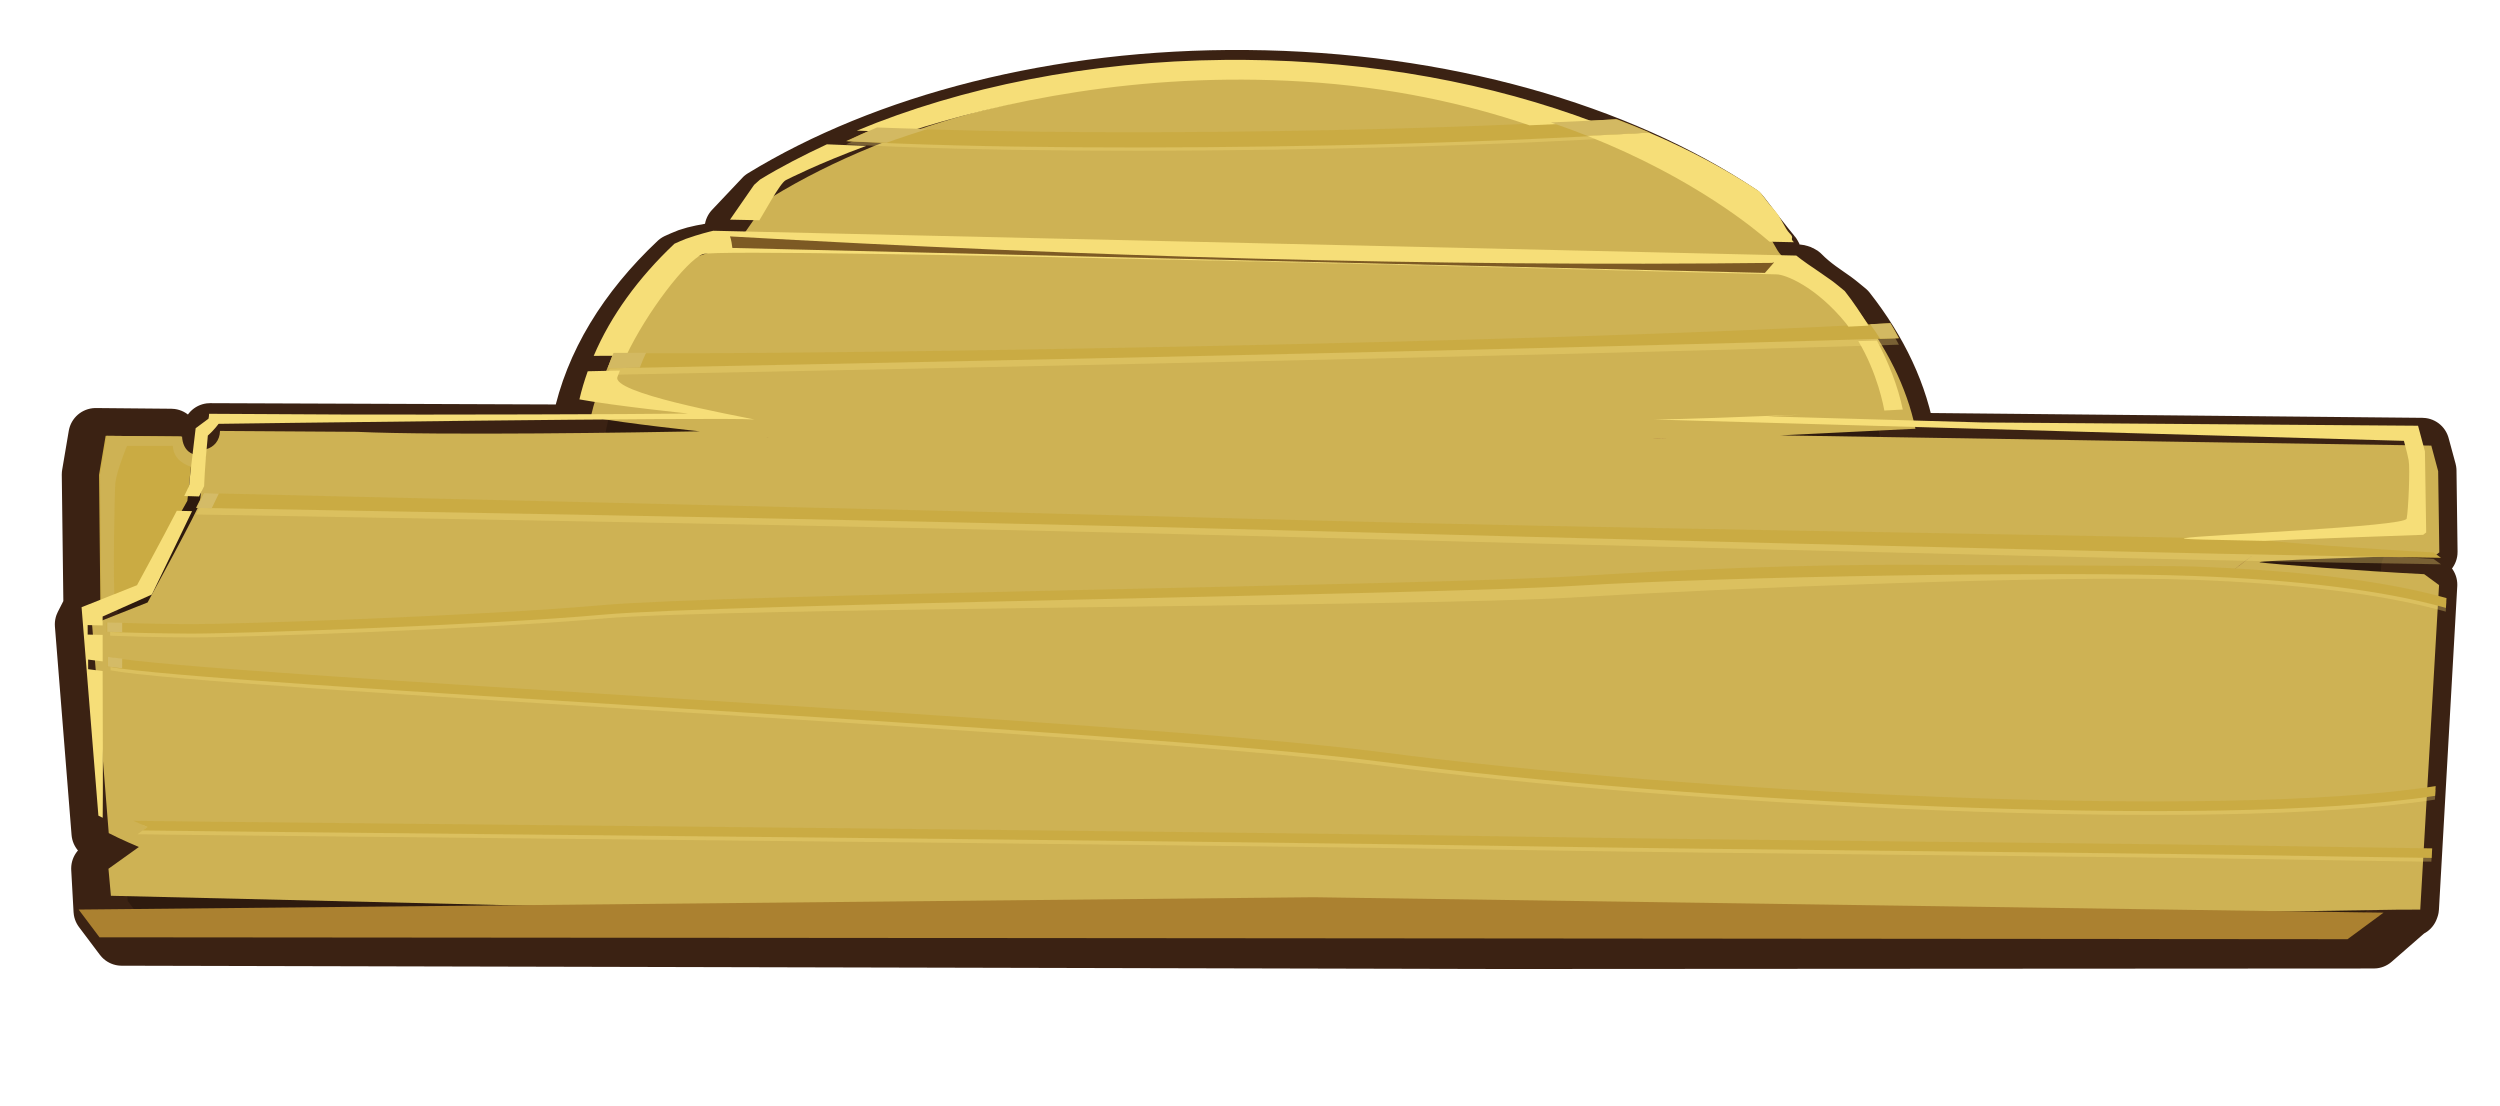 <?xml version="1.0" encoding="UTF-8" standalone="no"?>
<!-- Created with Inkscape (http://www.inkscape.org/) -->

<svg
   xmlns:dc="http://purl.org/dc/elements/1.1/"
   xmlns:cc="http://creativecommons.org/ns#"
   xmlns:rdf="http://www.w3.org/1999/02/22-rdf-syntax-ns#"
   xmlns:svg="http://www.w3.org/2000/svg"
   xmlns="http://www.w3.org/2000/svg"
   xmlns:sodipodi="http://sodipodi.sourceforge.net/DTD/sodipodi-0.dtd"
   xmlns:inkscape="http://www.inkscape.org/namespaces/inkscape"
   width="1287.273"
   height="569.71"
   viewBox="0 0 340.591 150.736"
   version="1.1"
   id="svg23489"
   inkscape:version="0.48.5 r10040"
   sodipodi:docname="header_board_light_wood_cornered.svg">
  <defs
     id="defs23483" />
  <sodipodi:namedview
     id="base"
     pagecolor="#7d848b"
     bordercolor="#666666"
     borderopacity="1.0"
     inkscape:pageopacity="1"
     inkscape:pageshadow="2"
     inkscape:zoom="0.075338452"
     inkscape:cx="6470.846"
     inkscape:cy="-632.44284"
     inkscape:document-units="px"
     inkscape:current-layer="layer1"
     showgrid="false"
     inkscape:pagecheckerboard="false"
     showborder="true"
     units="px"
     inkscape:window-width="1920"
     inkscape:window-height="1017"
     inkscape:window-x="-8"
     inkscape:window-y="-8"
     inkscape:window-maximized="1"
     inkscape:showpageshadow="false"
     guidetolerance="28"
     fit-margin-top="25"
     fit-margin-left="25"
     fit-margin-bottom="25"
     fit-margin-right="25">
    <inkscape:grid
       type="xygrid"
       id="grid24034"
       spacingx="1px"
       spacingy="1px"
       empspacing="8"
       visible="true"
       enabled="true"
       snapvisiblegridlinesonly="true"
       originx="3722.856px"
       originy="-355.333px" />
  </sodipodi:namedview>
  <g
     inkscape:label="Layer 1"
     inkscape:groupmode="layer"
     id="layer1"
     transform="translate(985.006,-52.249)">
    <g
       transform="matrix(1.572,0,0,1.572,-4365.84,385.122)"
       id="g27435">
      <g
         id="g27437"
         transform="matrix(-1,-0.008,-0.008,1,4513.894,-420.685)">
        <path
           sodipodi:nodetypes="ccccccc"
           inkscape:connector-curvature="0"
           id="path27439"
           d="m 2150.494,272.35 6.011,31.833 0.153,13.79 188.914,0.038 -0.157,-9.564 8.617,-31.546 z"
           style="opacity:0;color:#000000;fill:#48240f;fill-opacity:1;fill-rule:nonzero;stroke:none;stroke-width:15;marker:none;visibility:visible;display:inline;overflow:visible;enable-background:accumulate" />
        <g
           transform="translate(-4.967,354.151)"
           id="g27441">
          <g
             id="g27443"
             transform="translate(166.836,-17.902)">
            <g
               transform="matrix(0.778,0,0,0.778,304.755,17.661)"
               id="g27445">
              <path
                 sodipodi:nodetypes="sccsscsccccccccccccccccccccccccccccccccccccs"
                 inkscape:connector-curvature="0"
                 id="path27447"
                 transform="matrix(0.34,0,0,0.34,-607.648,1.159)"
                 d="m 8541.844,-458 c -64.498,0 -122.43,16.584 -162.5,42.938 -0.165,0.207 -0.412,0.456 -0.563,0.656 -1.691,2.255 -8.583,11.004 -10.169,12.766 -1.586,1.762 3.66,3.309 2.204,4.719 -2.913,2.819 -9.3,0.059 -11.59,1.633 -3.794,3.829 -8.016,6.346 -10.789,8.32 -1.49,1.061 -2.929,2.303 -4.406,3.469 -10.522,13.192 -17.591,27.541 -20.094,42.719 l -0.399,-0.023 -0.265,-0.015 -0.993,-0.056 -166.663,0.299 -2.344,8.375 -0.562,26.594 7.125,5.594 -7.125,5.125 5.156,106 0.156,0.125 0,0.281 0,0.031 0.344,0 11.844,10.5 285.319,2.451 452.464,2.54 6.906,-9.031 0.875,-13.812 -9.906,-7.219 c 0,0 6.141,-2.532 9.906,-4.469 l 6,-68.25 -2.774,-5.548 0.889,-43.577 -2.063,-12.819 -24.709,0.031 c -0.132,2.225 -0.974,4.333 -2.906,5.406 -4.405,2.447 -9.783,-2.015 -9.844,-7.337 l -120.495,-0.509 c -0.167,-1.068 -0.353,-2.095 -0.562,-3.094 -3.804,-19.358 -14.746,-37.416 -31.25,-53.219 -1.257,-0.542 -2.51,-1.185 -3.719,-1.625 -5.169,-1.879 -14.95,-2.844 -14.95,-2.844 l 0.563,-6.198 c 0,0 -9.548,-10.309 -9.831,-10.584 C 8660.25,-442.461 8604.144,-458 8541.844,-458 z"
                 style="color:#000000;fill:#2e1a0e;fill-opacity:1;fill-rule:nonzero;stroke:#3b2213;stroke-width:17.905;stroke-linejoin:round;stroke-miterlimit:4;stroke-opacity:1;stroke-dasharray:none;marker:none;visibility:visible;display:inline;overflow:visible;enable-background:accumulate" />
              <path
                 inkscape:connector-curvature="0"
                 id="path27449"
                 d="m 2295.52,-154.505 c -21.921,0 -41.611,5.636 -55.23,14.593 -0.056,0.07 -0.14,0.155 -0.191,0.223 -0.575,0.767 -1.129,1.44 -1.667,2.039 -0.539,0.599 -1.056,1.889 -1.551,2.369 -0.625,0.605 0.064,0.497 -0.478,0.998 38.746,0.423 77.492,-0.399 116.238,-2.018 l -2.666,-3.898 c 0,0 -0.562,-0.502 -0.659,-0.595 -13.553,-8.431 -32.622,-13.712 -53.796,-13.712 z"
                 style="color:#000000;fill:#ceb254;fill-opacity:1;fill-rule:nonzero;stroke:none;stroke-width:50;marker:none;visibility:visible;display:inline;overflow:visible;enable-background:accumulate" />
              <path
                 inkscape:connector-curvature="0"
                 id="path27451"
                 d="m 2354.499,-135.047 -120.784,1.944 c -0.352,0.282 -0.785,0.591 -1.285,0.935 -0.779,0.535 -1.702,1.135 -2.645,1.806 -0.506,0.36 -0.995,0.783 -1.498,1.179 -3.263,4.091 -5.543,8.509 -6.564,13.17 l 15.061,0.86 -44.356,0.356 -28.178,0.202 -0.786,2.846 -0.202,9.039 0.34,0.266 c 8.021,0.359 19.472,0.798 19.692,0.988 -0.012,0.006 -0.037,0.016 -0.074,0.021 -1.144,0.163 -11.311,0.876 -18.29,1.168 l -1.667,1.2 1.806,36.165 2.676,0.032 113.393,2.713 141.174,-2.227 0.297,-3.006 -3.367,-2.453 c 0,0 2.087,-0.86 3.367,-1.519 l 2.039,-23.197 0,-0.032 -6.16,-2.496 c 0,0 -5.757,-10.726 -5.757,-11.237 0,-0.4 -0.307,-3.001 -0.627,-5.884 -0.852,-0.236 -1.517,-0.965 -1.529,-2.05 l -15.262,-0.021 c -9.2,0.348 -31.858,-0.189 -38.181,-0.364 0,0 8.132,-0.785 12.161,-1.498 -1.406,-6.33 -5.062,-12.238 -10.483,-17.429 -0.427,-0.184 -0.853,-0.403 -1.264,-0.552 -1.447,-0.526 -2.651,-0.829 -3.048,-0.924 z"
                 style="color:#000000;fill:#ceb254;fill-opacity:1;fill-rule:nonzero;stroke:none;stroke-width:50;marker:none;visibility:visible;display:inline;overflow:visible;enable-background:accumulate"
                 sodipodi:nodetypes="ccccccccccccccccccccccccccsccccccccc" />
              <path
                 inkscape:connector-curvature="0"
                 id="path27453"
                 d="m 2183.966,-102.281 2.082,1.636 0.011,-0.011 -2.092,-1.625 z"
                 style="color:#000000;fill:#7f4a2c;fill-opacity:1;fill-rule:nonzero;stroke:none;stroke-width:50;marker:none;visibility:visible;display:inline;overflow:visible;enable-background:accumulate" />
              <path
                 sodipodi:nodetypes="cccccccccc"
                 inkscape:connector-curvature="0"
                 id="path27455"
                 d="m 2423.308,-113.612 -8.398,0.011 c -0.045,0.756 -0.331,1.473 -0.988,1.837 -0.089,0.05 -0.185,0.089 -0.276,0.127 l 0.499,5.185 5.619,10.218 3.969,2.092 0.276,-15.114 -0.701,-4.357 z"
                 style="color:#000000;fill:#caab43;fill-opacity:1;fill-rule:nonzero;stroke:none;stroke-width:50;marker:none;visibility:visible;display:inline;overflow:visible;enable-background:accumulate" />
              <path
                 style="color:#000000;fill:#ab8130;fill-opacity:1;fill-rule:nonzero;stroke:none;stroke-width:15;marker:none;visibility:visible;display:inline;overflow:visible;enable-background:accumulate"
                 d="m 8185.494,-305.999 15.035,11.27 944.925,6.767 8.855,-11.593 -519.151,-9.332 z"
                 id="path27457"
                 inkscape:connector-curvature="0"
                 transform="matrix(0.265,0,0,0.265,-6.3049604e-6,18.562)"
                 sodipodi:nodetypes="cccccc" />
              <path
                 inkscape:connector-curvature="0"
                 style="font-size:medium;font-style:normal;font-variant:normal;font-weight:normal;font-stretch:normal;text-indent:0;text-align:start;text-decoration:none;line-height:normal;letter-spacing:normal;word-spacing:normal;text-transform:none;direction:ltr;block-progression:tb;writing-mode:lr-tb;text-anchor:start;baseline-shift:baseline;opacity:0.332;color:#000000;fill:#f6de78;fill-opacity:1;fill-rule:nonzero;stroke:none;stroke-width:4;marker:none;visibility:visible;display:inline;overflow:visible;enable-background:accumulate;font-family:Sans;-inkscape-font-specification:Sans"
                 d="m 8651.469,-824.125 c -26.38,1.559 -58.743,2.78 -92.5,3.469 -52.218,1.065 -107.809,0.929 -149.906,-0.969 -3.464,1.434 -6.843,2.92 -10.156,4.469 43.28,2.381 103.648,2.653 160.156,1.5 38.51,-0.786 75.035,-2.206 103.188,-4.094 -3.518,-1.517 -7.112,-2.981 -10.781,-4.375 z M 8741,-756.156 c -128.094,3.909 -373.312,8.537 -418.375,9.375 -0.715,1.671 -1.333,3.366 -1.938,5.062 41.25,-0.765 294.461,-5.564 423.094,-9.531 -0.871,-1.642 -1.806,-3.292 -2.781,-4.906 z m -552.715,55.188 c -0.677,1.367 -1.494,3.002 -2.469,4.875 21.833,0.481 212.628,3.556 364.934,7.844 82.651,2.327 230.192,6.179 295.977,7.656 29.063,0.652 54.279,1.138 74.594,1.438 l -2.469,-1.781 c -20.525,-1.026 -50.418,-3.367 -53.781,-3.875 -0.109,-0.017 -0.183,-0.045 -0.219,-0.062 0.095,-0.081 1.069,-0.183 2.438,-0.281 -6.893,-0.146 -13.092,-0.272 -20.469,-0.438 -65.767,-1.476 -209.582,-3.704 -292.227,-6.031 -156.427,-4.404 -350.464,-8.848 -366.309,-9.344 z m 558.528,23.062 c -34.625,-0.09 -72.019,1.428 -108.875,3.656 -49.142,2.972 -279.599,5.731 -318.969,9.219 -39.37,3.487 -121.6,6.204 -135.278,6.094 -12.579,-0.101 -18.443,-0.3 -26,-0.594 l 0,3.125 c 7.577,0.294 13.439,0.493 25.969,0.594 14.12,0.114 96.221,-2.607 135.59,-6.094 39.369,-3.487 268.696,-3.657 317.781,-6.625 49.085,-2.968 160.088,-7.286 203.134,-5.625 32.785,1.265 61.567,4.518 82.688,10.5 l 0.156,-3.188 c -21.5,-6.018 -50.121,-9.18 -82.719,-10.438 -8.103,-0.313 -76.352,-0.471 -84.884,-0.562 -2.844,-0.031 -5.708,-0.055 -8.594,-0.062 z m -588.997,29.688 0,3.156 c 32.275,6.178 334.346,20.773 416.09,31.531 99.347,13.076 272.492,22.635 345.352,11.469 l 0.187,-3.188 c -72,11.142 -245.569,1.725 -345.102,-11.375 -82.112,-10.807 -384.558,-25.471 -416.528,-31.594 z m 10.344,53.781 c 0.6,0.259 1.719,0.719 1.719,0.719 l -3.281,2.375 c 32.671,0.544 350.17,3.658 457.153,5.594 61.92,1.12 184.21,2.204 231.915,3 23.852,0.398 44.035,0.763 58.688,0.969 1.558,0.022 2.566,0.02 3.719,0.031 l 0.188,-3.094 c -1.197,-0.012 -2.264,-0.04 -3.875,-0.062 -14.647,-0.206 -34.837,-0.571 -58.688,-0.969 -47.701,-0.796 -169.964,-1.88 -231.883,-3 -107.207,-1.94 -416.783,-4.976 -455.653,-5.562 z"
                 transform="matrix(-0.34,-0.003,-0.003,0.34,5194.273,156.295)"
                 id="path27459"
                 sodipodi:nodetypes="csccscccccccccsscccccssccsssccssssccsccccsccsccccssccccsscc" />
              <path
                 inkscape:connector-curvature="0"
                 style="font-size:medium;font-style:normal;font-variant:normal;font-weight:normal;font-stretch:normal;text-indent:0;text-align:start;text-decoration:none;line-height:normal;letter-spacing:normal;word-spacing:normal;text-transform:none;direction:ltr;block-progression:tb;writing-mode:lr-tb;text-anchor:start;baseline-shift:baseline;color:#000000;fill:#caab43;fill-opacity:1;fill-rule:nonzero;stroke:none;stroke-width:4;marker:none;visibility:visible;display:inline;overflow:visible;enable-background:accumulate;font-family:Sans;-inkscape-font-specification:Sans"
                 d="m 8651.469,-825.188 c -26.381,1.559 -58.743,2.78 -92.5,3.469 -52.218,1.065 -107.809,0.929 -149.906,-0.969 -3.464,1.434 -6.844,2.92 -10.156,4.469 43.28,2.381 103.679,2.653 160.188,1.5 38.51,-0.786 75.004,-2.206 103.156,-4.094 -3.518,-1.517 -7.112,-2.981 -10.781,-4.375 z m 89.562,66.906 c -116.38,6.518 -365.371,10.306 -418.375,9.375 -0.715,1.671 -1.333,3.366 -1.937,5.062 41.25,-0.765 294.461,-5.564 423.094,-9.531 -0.872,-1.642 -1.806,-3.292 -2.781,-4.906 z m -552.747,55.188 c -0.677,1.367 -1.463,2.97 -2.438,4.844 21.833,0.481 212.597,3.587 364.903,7.875 82.651,2.327 230.192,6.179 295.977,7.656 29.063,0.652 54.279,1.138 74.594,1.438 l -2.437,-1.781 c -20.525,-1.026 -50.419,-3.367 -53.781,-3.875 -0.109,-0.017 -0.184,-0.044 -0.219,-0.062 0.095,-0.081 1.068,-0.182 2.437,-0.281 -6.893,-0.146 -13.092,-0.272 -20.469,-0.438 -65.767,-1.476 -209.582,-3.704 -292.227,-6.031 -156.427,-4.404 -350.495,-8.848 -366.34,-9.344 z m 558.528,23.938 c -34.625,-0.09 -72.019,1.428 -108.875,3.656 -49.142,2.972 -279.568,5.731 -318.938,9.219 -39.37,3.487 -121.631,6.235 -135.309,6.125 -12.579,-0.101 -19.568,-0.331 -27.125,-0.625 l 0,3.125 c 7.577,0.294 14.564,0.493 27.094,0.594 14.121,0.114 96.221,-2.607 135.59,-6.094 39.369,-3.487 269.789,-6.251 318.875,-9.219 49.085,-2.968 159.025,-4.692 202.071,-3.031 32.818,1.266 61.592,4.538 82.719,10.531 l 0.188,-3.219 c -21.507,-6.029 -50.186,-9.147 -82.812,-10.406 -8.104,-0.313 -76.352,-0.502 -84.884,-0.594 -2.844,-0.031 -5.708,-0.055 -8.594,-0.062 z m -590.122,29.688 0,3.156 c 32.275,6.178 335.503,20.773 417.247,31.531 99.375,13.079 272.525,22.65 345.384,11.469 l 0.188,-3.188 c -71.998,11.157 -245.602,1.729 -345.165,-11.375 -82.112,-10.807 -385.683,-25.471 -417.653,-31.594 z m 8.563,53.719 c 2.485,1.125 4.625,2.031 4.625,2.031 l -1.563,1.125 c 35.825,0.578 349.262,3.672 455.465,5.594 61.92,1.12 184.179,2.204 231.884,3 23.852,0.398 44.067,0.763 58.719,0.969 1.584,0.022 2.611,0.051 3.781,0.062 l 0.188,-3.125 c -1.214,-0.012 -2.3,-0.039 -3.938,-0.062 -14.647,-0.206 -34.837,-0.571 -58.688,-0.969 -47.701,-0.796 -169.995,-1.88 -231.915,-3 -108.615,-1.965 -425.219,-5.099 -458.559,-5.625 z"
                 transform="matrix(-0.34,-0.003,-0.003,0.34,5194.273,156.295)"
                 id="path27461"
                 sodipodi:nodetypes="csccscccccccccsscccccsscssssccssssccscsccsccsccccssccccssc" />
              <path
                 inkscape:connector-curvature="0"
                 id="path27463"
                 d="m 2249.477,-114.718 c 0.643,0.008 1.155,0.008 1.391,-0.011 0.012,-9.5e-4 0.014,-0.01 0.021,-0.011 -0.121,-0.005 -0.654,0.003 -1.413,0.021 z"
                 style="color:#000000;fill:#915535;fill-opacity:1;fill-rule:nonzero;stroke:none;stroke-width:50;marker:none;visibility:visible;display:inline;overflow:visible;enable-background:accumulate" />
              <path
                 inkscape:connector-curvature="0"
                 id="path27465"
                 d="m 2183.966,-102.281 1.636,1.285 c 0.01,-3.4e-4 0.014,3.4e-4 0.021,0 l -1.657,-1.285 z"
                 style="color:#000000;fill:#915535;fill-opacity:1;fill-rule:nonzero;stroke:none;stroke-width:50;marker:none;visibility:visible;display:inline;overflow:visible;enable-background:accumulate" />
              <path
                 sodipodi:nodetypes="ccccccccccccc"
                 inkscape:connector-curvature="0"
                 id="path27467"
                 d="m 2423.193,-113.613 -8.398,0.011 c -0.045,0.756 -0.331,1.473 -0.988,1.837 -0.092,0.051 -0.183,0.089 -0.276,0.127 l 0.128,1.423 c 1.307,-0.363 2.106,-1.213 2.151,-2.342 l 5.111,0.045 c 0,0 1.084,2.672 1.264,4.118 0.065,0.517 0.215,11.489 -0.066,13.343 l 1.5,0.908 0.276,-15.114 -0.701,-4.357 z"
                 style="color:#000000;fill:#ceb254;fill-opacity:1;fill-rule:nonzero;stroke:none;stroke-width:50;marker:none;visibility:visible;display:inline;overflow:visible;enable-background:accumulate" />
              <path
                 inkscape:connector-curvature="0"
                 id="path27469"
                 d="m 2349.74,-114.038 c -0.11,0.009 -0.189,0.021 -0.223,0.032 -0.094,0.031 0.024,0.008 0.223,-0.032 z"
                 style="color:#000000;fill:#915535;fill-opacity:1;fill-rule:nonzero;stroke:none;stroke-width:50;marker:none;visibility:visible;display:inline;overflow:visible;enable-background:accumulate" />
              <path
                 inkscape:connector-curvature="0"
                 style="color:#000000;fill:#d4bb67;fill-opacity:1;fill-rule:nonzero;stroke:none;stroke-width:50;marker:none;visibility:visible;display:inline;overflow:visible;enable-background:accumulate"
                 d="m 8188.452,-703.094 c -0.157,0.317 -0.393,0.782 -0.562,1.125 -0.463,0.923 -0.795,1.629 -1.375,2.75 -0.151,0.293 -0.342,0.665 -0.5,0.969 0.507,0.011 4.368,0.111 5,0.125 l 2.312,-4.812 c -0.306,-0.01 -4.63,-0.149 -4.875,-0.156 z m -31.719,42.312 0,3.125 c 1.372,0.053 3.537,0.047 4.906,0.094 0,-1.266 0,-1.834 0,-3.094 -1.366,-0.049 -3.539,-0.072 -4.906,-0.125 z m 0.125,11.312 0,3.156 c 0.886,0.17 3.541,0.412 4.75,0.594 0,-1.271 0.033,-1.873 0.031,-3.156 -1.218,-0.183 -3.894,-0.424 -4.781,-0.594 z"
                 transform="matrix(-0.34,-0.003,-0.003,0.34,5194.273,156.295)"
                 id="path27471"
                 sodipodi:nodetypes="ccccccccccccccccccc" />
              <path
                 style="color:#000000;fill:#f6de78;fill-opacity:1;fill-rule:nonzero;stroke:none;stroke-width:50;marker:none;visibility:visible;display:inline;overflow:visible;enable-background:accumulate"
                 d="m 6958,839.656 c -70.744,0.533 -136.173,13.88 -190.219,36.25 8.035,0.362 17.231,0.562 25.844,0.844 47.716,-15.343 119.015,-31.2 204.406,-25.844 45.649,2.863 84.47,11.725 116.656,22.688 11.187,-0.53 23.299,-0.964 33.469,-1.562 -52.512,-19.9 -114.383,-31.839 -181,-32.375 -3.06,-0.025 -6.115,-0.023 -9.156,0 z m -205.656,43.281 c -12.099,5.64 -23.761,11.583 -34.469,18.125 -0.449,0.428 -3.094,2.75 -3.094,2.75 l -12.437,17.906 15.156,0.344 c 1.906,-2.847 10.627,-19.188 13.625,-20.656 1.187,-0.582 16.388,-8.385 41.562,-17.656 -6.662,-0.286 -14.105,-0.472 -20.344,-0.812 z m -58.625,44.5 c -1.841,0.424 -7.447,1.777 -14.156,4.156 -1.905,0.676 -3.893,1.663 -5.875,2.5 -18.664,17.585 -32.848,37.048 -41.719,57.781 3.112,0.054 12.807,-0.097 16.75,-0.062 10.549,-22.226 30.897,-48.809 39.5,-52.312 10.06,-4.097 549.698,11.091 553.875,11.125 4.177,0.034 19.998,5.999 35.719,25.344 0.435,0.535 0.77,1.112 1.188,1.656 3.164,-0.168 7.262,-0.329 10.312,-0.5 -3.674,-6.076 -7.628,-12.062 -12.188,-17.875 -2.308,-1.851 -4.546,-3.814 -6.875,-5.5 -4.332,-3.137 -8.607,-5.935 -12.188,-8.438 -2.299,-1.608 -4.255,-3.057 -5.875,-4.375 l -558.469,-13.5 z m 599.969,57.406 c -2.69,0.083 -6.836,0.167 -9.594,0.25 9.926,16.532 13.082,34.035 13.375,35.812 l 9.531,-0.5 c -2.578,-12.237 -7.222,-24.09 -13.312,-35.562 z m -648.219,14.625 c -2.476,0.046 -14.62,0.308 -16.531,0.344 0,0.005 -0.061,-0.005 -0.062,0 -1.701,4.774 -3.184,9.605 -4.312,14.5 18.606,3.445 56.188,7.375 56.188,7.375 -28.892,0.37 -130.909,0.449 -176.562,0.281 l -70.594,-0.469 c -0.021,0.913 -0.107,1.731 -0.313,2.531 l -6.625,4.906 c -1.663,14.085 -3.328,27.248 -3.344,29.188 0,0.401 -1.181,2.903 -2.594,5.75 0.385,0.013 7.176,0.235 7.656,0.25 l 2.625,-5.344 c 0,0 0.283,-9.777 1.938,-26.062 3.358,-2.896 5.531,-6.031 5.531,-6.031 0,0 259.812,-3.234 276.312,-1.906 -10.242,-2.16 -74.397,-13.831 -70.531,-22.156 0.327,-0.99 0.828,-2.125 1.219,-3.156 z m 608.969,23.5 c -28.185,1.1 -61.23,2.334 -75.844,2.406 42.194,1.352 386.781,11.5 386.781,11.5 0,0 1.635,5.816 2.438,10 0.802,4.184 -0.193,25.954 -1.062,30.125 -0.869,4.171 -106.225,8.303 -114.594,9.906 -3.297,0.632 16.179,0.93 41.313,1.469 0.047,10e-4 0.079,-10e-4 0.125,0 17.069,-0.882 53.83,-2.012 81.656,-3.031 l 1.562,-1.219 -0.594,-41.812 -3.531,-13.219 -224.438,-1.969 -110.969,-3.281 17.156,-0.875 z M 6416.875,1071.5 c -7.975,15.346 -20.562,38.344 -20.562,38.344 l -28.594,11.312 0,0.125 8.531,107.375 c 0.665,0.349 1.478,0.727 2.219,1.094 0.195,-11.181 0.102,-45.207 0.062,-75.688 -1.9,-0.286 -6.076,-0.671 -7.469,-0.938 l 0,-4.969 c 1.395,0.268 5.586,0.65 7.5,0.938 l 0,-13.656 c -2.153,-0.074 -5.562,-0.072 -7.719,-0.156 l 0,-4.906 c 2.148,0.083 5.571,0.111 7.719,0.188 l 0,-4.594 25.406,-11.313 20.781,-42.969 c -0.993,-0.022 -7.079,-0.17 -7.875,-0.188 z"
                 transform="matrix(-0.216,-0.002,-0.002,0.216,3803.503,-323.935)"
                 id="path27473"
                 inkscape:connector-curvature="0" />
              <path
                 inkscape:connector-curvature="0"
                 style="color:#000000;fill:#d3b962;fill-opacity:1;fill-rule:nonzero;stroke:none;stroke-width:50;marker:none;visibility:visible;display:inline;overflow:visible;enable-background:accumulate"
                 d="m 8651.094,-825.156 c -6.47,0.381 -14.164,0.663 -21.281,1 4.168,1.42 8.158,2.895 11.969,4.406 6.666,-0.356 14.241,-0.663 20.219,-1.062 -3.546,-1.526 -7.207,-2.942 -10.906,-4.344 z m -242.031,2.469 c -3.382,1.4 -6.543,2.959 -9.781,4.469 3.969,0.217 8.699,0.349 12.938,0.531 3.961,-1.459 8.559,-2.94 13.312,-4.469 -5.48,-0.179 -11.325,-0.301 -16.437,-0.531 -0.01,0.004 -0.022,-0.004 -0.031,0 z m 331.844,64.406 c -1.941,0.109 -4.549,0.205 -6.562,0.312 1.187,1.549 2.279,3.132 3.25,4.75 1.754,-0.053 4.382,-0.103 6.094,-0.156 -0.875,-1.649 -1.801,-3.285 -2.781,-4.906 z m -407.562,9.344 c -2.509,-0.022 -8.676,0.066 -10.656,0.031 -0.046,0.107 -0.111,0.206 -0.156,0.312 -0.373,0.889 -0.697,1.789 -1.031,2.688 -0.263,0.683 -0.505,1.375 -0.75,2.062 1.216,-0.023 8.956,-0.189 10.531,-0.219 0.6,-1.583 1.259,-3.182 2.063,-4.875 z"
                 transform="matrix(-0.34,-0.003,-0.003,0.34,5194.273,156.295)"
                 id="path27475" />
              <path
                 inkscape:connector-curvature="0"
                 style="color:#000000;fill:#f6de78;fill-opacity:1;fill-rule:nonzero;stroke:none;stroke-width:50;marker:none;visibility:visible;display:inline;overflow:visible;enable-background:accumulate"
                 d="m 8662,-820.812 c -5.978,0.4 -13.553,0.706 -20.219,1.062 35.195,13.958 55.228,30.927 59.625,34.719 l 8,0.188 c -1.583,-1.489 0.419,-1.143 -1.406,-2.938 -1.445,-1.421 -2.928,-5.257 -4.5,-7.031 -1.572,-1.775 -3.171,-3.762 -4.844,-6.031 -0.148,-0.201 -0.4,-0.448 -0.562,-0.656 -10.764,-7.204 -22.933,-13.648 -36.094,-19.312 z"
                 id="path27485"
                 transform="matrix(-0.34,-0.003,-0.003,0.34,5194.273,156.295)" />
            </g>
            <path
               sodipodi:nodetypes="ccccccc"
               inkscape:connector-curvature="0"
               id="path27489"
               d="m 2136.124,-88.444 c -30.592,1.49 -60.723,2.157 -90.397,1.571 0.015,-0.013 0.021,-0.021 0.033,-0.033 0,4.5e-5 -0.132,0 -0.132,0 l 0.785,0.908 89.495,-1.447 c 0.104,-0.826 0.208,-0.951 0.215,-0.999 z"
               style="color:#000000;fill:#7d5a24;fill-opacity:1;fill-rule:nonzero;stroke:none;stroke-width:4;marker:none;visibility:visible;display:inline;overflow:visible;enable-background:accumulate" />
          </g>
        </g>
      </g>
    </g>
  </g>
</svg>
